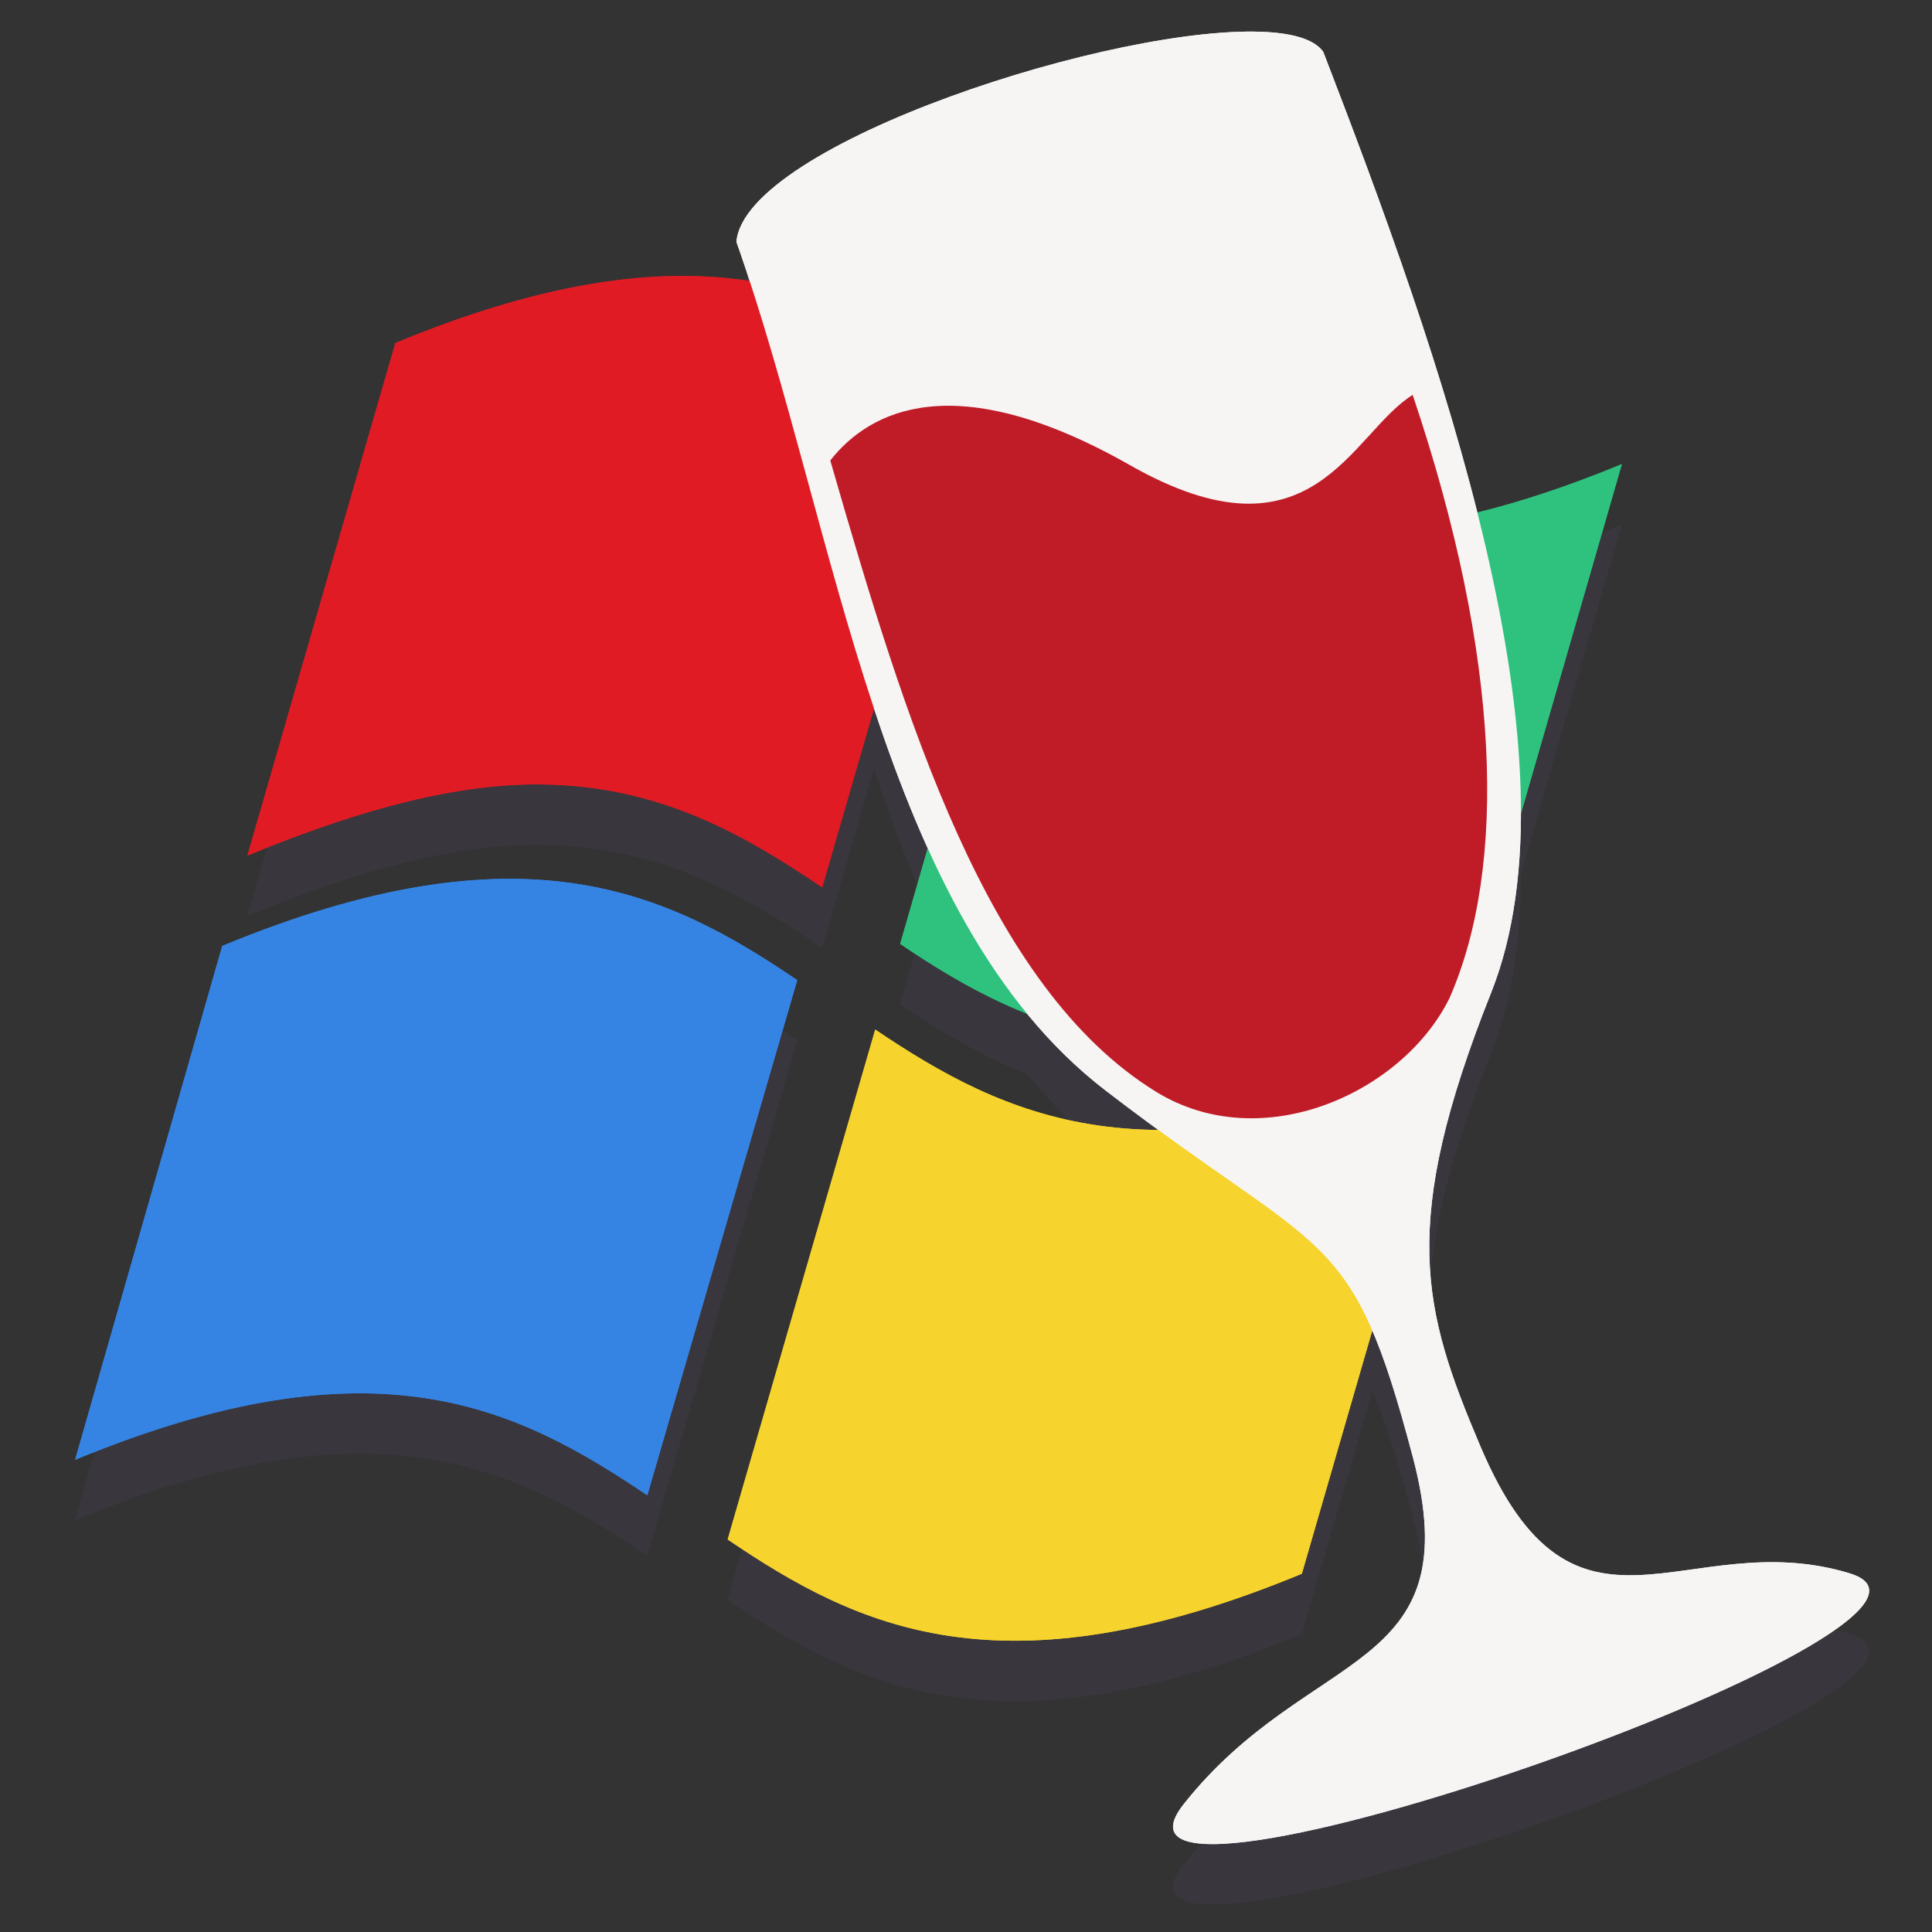 <svg height="128" viewBox="-54 0 96 96" width="128" xmlns="http://www.w3.org/2000/svg">
  <rect x="-54" y="0" width="96" height="96" fill="#333333" stroke="none"/>
  <g enable-background="new" fill="#3d3846" opacity=".6" transform="matrix(.327 .174 -.174 .327 -45.164 -54.405)">
    <g stroke-width=".451" transform="matrix(2.385 -1.269 1.269 2.385 180.538 79.616)">
      <path d="m26.553 23.002c-14.885 6.154-22.042 2.695-28.492-1.647l-7.343 25.471c6.444 4.366 14.224 7.955 28.505 1.562z"/>
      <path d="m-21.837 74.206c-6.465-4.351-13.493-7.93-28.413-1.76l7.306-25.519c14.923-6.17 22.092-2.679 28.551 1.699l-7.444 25.58z"/>
      <path d="m-13.153 44.019c-3.892-2.621-8.078-5.067-14.023-5.112-3.922-.03-8.591 1.084-14.519 3.535l7.345-25.453c14.913-6.166 22.077-2.676 28.531 1.698z"/>
      <path d="m-10.521 51.081c6.457 4.347 13.629 7.81 28.53 1.651l-7.345 25.368c-14.903 6.164-22.061 2.673-28.511-1.701z"/>
    </g>
    <g fill-rule="evenodd" transform="matrix(-2.385 1.269 1.269 2.385 382.106 -327.67)">
      <path d="m127.7 99.596c-1.363.088-2.339.4-2.744.982-5.765 14.945-12.975 35.061-8.331 46.727 4.579 11.504 3.406 15.72.535 22.496-4.717 11.133-10.198 3.854-18.335 6.32-8.296 2.514 39.094 19.081 33.056 11.461-6.237-7.871-14.241-6.365-11.376-17.224 3.062-11.604 4.255-9.754 15.257-18.206 11.258-8.649 13.283-27.832 18.335-42.143-.428-4.858-19.039-10.886-26.398-10.413z" opacity="1"/>
      <path d="m118.679 147.544c2.306 4.716 9.318 7.914 14.585 4.665 8.399-5.18 12.428-18.363 16.171-31.343-1.943-2.473-6.172-4.717-14.883.234-9.093 5.169-10.951-1.573-14.035-3.491-4.414 13.081-4.689 23.416-1.838 29.934z"/>
    </g>
  </g>
  <g transform="matrix(.327 .174 -.174 .327 -45.164 -57.405)">
    <g enable-background="new">
      <g stroke-width=".451" transform="matrix(2.385 -1.269 1.269 2.385 180.538 79.616)">
        <path d="m26.553 23.002c-14.885 6.154-22.042 2.695-28.492-1.647l-7.343 25.471c6.444 4.366 14.224 7.955 28.505 1.562z" fill="#2ec27e"/>
        <path d="m-21.837 74.206c-6.465-4.351-13.493-7.93-28.413-1.76l7.306-25.519c14.923-6.17 22.092-2.679 28.551 1.699l-7.444 25.58z" fill="#3584e4"/>
        <path d="m-13.153 44.019c-3.892-2.621-8.078-5.067-14.023-5.112-3.922-.03-8.591 1.084-14.519 3.535l7.345-25.453c14.913-6.166 22.077-2.676 28.531 1.698z" fill="#e01b24"/>
        <path d="m-10.521 51.081c6.457 4.347 13.629 7.81 28.53 1.651l-7.345 25.368c-14.903 6.164-22.061 2.673-28.511-1.701z" fill="#f6d32d"/>
      </g>
      <g fill-rule="evenodd" transform="matrix(-2.385 1.269 1.269 2.385 382.106 -327.67)">
        <path d="m127.7 99.596c-1.363.088-2.339.4-2.744.982-5.765 14.945-12.975 35.061-8.331 46.727 4.579 11.504 3.406 15.72.535 22.496-4.717 11.133-10.198 3.854-18.335 6.32-8.296 2.514 39.094 19.081 33.056 11.461-6.237-7.871-14.241-6.365-11.376-17.224 3.062-11.604 4.255-9.754 15.257-18.206 11.258-8.649 13.283-27.832 18.335-42.143-.428-4.858-19.039-10.886-26.398-10.413z" fill="#f6f5f4"/>
        <path d="m118.679 147.544c2.306 4.716 9.318 7.914 14.585 4.665 8.399-5.18 12.428-18.363 16.171-31.343-1.943-2.473-6.172-4.717-14.883.234-9.093 5.169-10.951-1.573-14.035-3.491-4.414 13.081-4.689 23.416-1.838 29.934z" fill="#c01c28"/>
      </g>
    </g>
    <g enable-background="new">
      <g stroke-width=".451" transform="matrix(2.385 -1.269 1.269 2.385 180.538 79.616)">
        <path d="m26.553 23.002c-14.885 6.154-22.042 2.695-28.492-1.647l-7.343 25.471c6.444 4.366 14.224 7.955 28.505 1.562z" fill="#2ec27e"/>
        <path d="m-21.837 74.206c-6.465-4.351-13.493-7.93-28.413-1.76l7.306-25.519c14.923-6.17 22.092-2.679 28.551 1.699l-7.444 25.58z" fill="#3584e4"/>
        <path d="m-13.153 44.019c-3.892-2.621-8.078-5.067-14.023-5.112-3.922-.03-8.591 1.084-14.519 3.535l7.345-25.453c14.913-6.166 22.077-2.676 28.531 1.698z" fill="#e01b24"/>
        <path d="m-10.521 51.081c6.457 4.347 13.629 7.81 28.53 1.651l-7.345 25.368c-14.903 6.164-22.061 2.673-28.511-1.701z" fill="#f6d32d"/>
      </g>
      <g fill-rule="evenodd" transform="matrix(-2.385 1.269 1.269 2.385 382.106 -327.67)">
        <path d="m127.7 99.596c-1.363.088-2.339.4-2.744.982-5.765 14.945-12.975 35.061-8.331 46.727 4.579 11.504 3.406 15.72.535 22.496-4.717 11.133-10.198 3.854-18.335 6.32-8.296 2.514 39.094 19.081 33.056 11.461-6.237-7.871-14.241-6.365-11.376-17.224 3.062-11.604 4.255-9.754 15.257-18.206 11.258-8.649 13.283-27.832 18.335-42.143-.428-4.858-19.039-10.886-26.398-10.413z" fill="#f6f5f4"/>
        <path d="m118.679 147.544c2.306 4.716 9.318 7.914 14.585 4.665 8.399-5.18 12.428-18.363 16.171-31.343-1.943-2.473-6.172-4.717-14.883.234-9.093 5.169-10.951-1.573-14.035-3.491-4.414 13.081-4.689 23.416-1.838 29.934z" fill="#c01c28"/>
      </g>
    </g>
  </g>
</svg>
